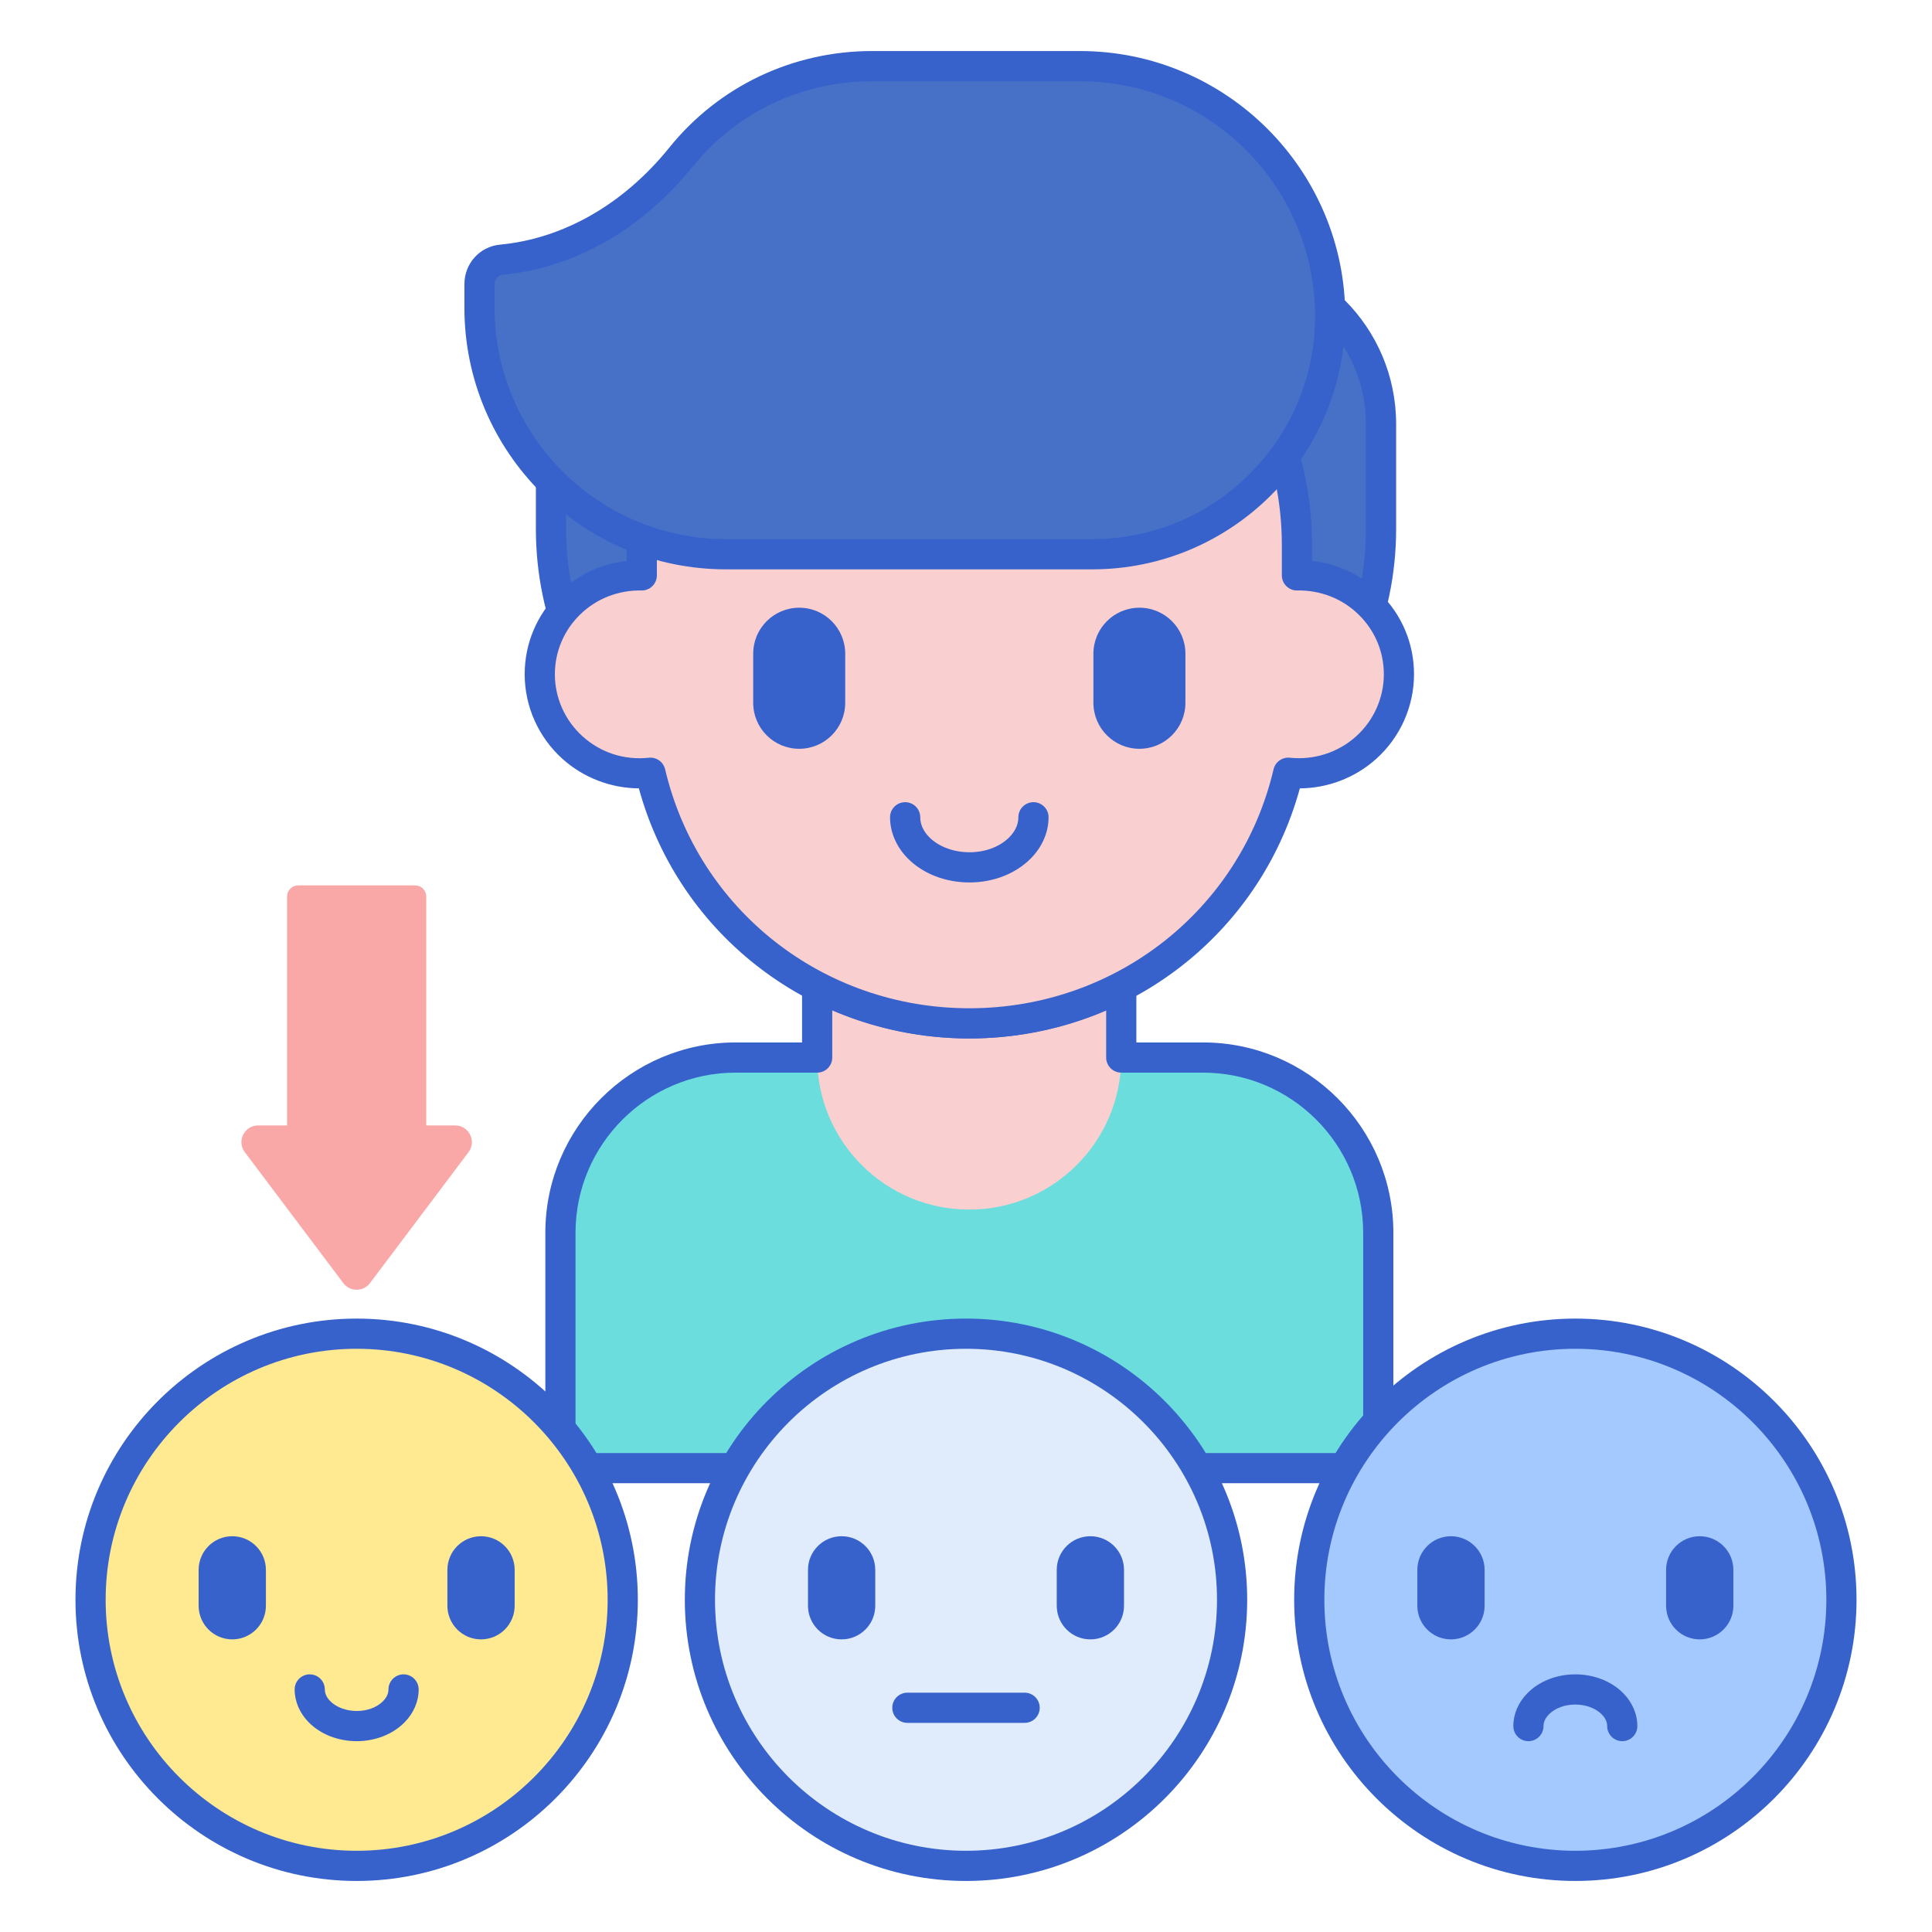 <svg id="Layer_1" enable-background="new 0 0 256 256" height="512" viewBox="0 0 256 256" width="512" xmlns="http://www.w3.org/2000/svg"><g><g><path d="m182.628 194.536h-108.367v-31.186c0-12.825 10.397-23.222 23.222-23.222h61.924c12.825 0 23.222 10.397 23.222 23.222v31.186z" fill="#6bdddd"/></g><g><path d="m128.444 135.6c-6.974 0-13.924-1.672-20.167-4.928v9.456.002c0 11.128 9.021 20.148 20.148 20.148 11.127 0 20.148-9.02 20.148-20.148v-.002-9.436c-6.245 3.25-13.182 4.908-20.129 4.908z" fill="#f9cfcf"/></g><g><path d="m182.628 196.536h-108.367c-1.104 0-2-.896-2-2v-31.186c0-13.907 11.314-25.221 25.222-25.221h8.794v-7.457c0-.699.365-1.348.963-1.71s1.342-.386 1.962-.063c5.897 3.076 12.551 4.701 19.243 4.701 6.772 0 13.234-1.575 19.206-4.681.62-.323 1.363-.298 1.961.065.597.362.962 1.011.962 1.709v7.436h8.833c13.907 0 25.222 11.314 25.222 25.221v31.186c-.001 1.104-.897 2-2.001 2zm-106.367-4h104.367v-29.186c0-11.701-9.52-21.221-21.222-21.221h-10.833c-1.104 0-2-.896-2-2v-6.273c-5.691 2.457-11.896 3.744-18.129 3.744-6.247 0-12.465-1.293-18.167-3.761v6.29c0 1.104-.896 2-2 2h-10.795c-11.702 0-21.222 9.52-21.222 21.221v29.186z" fill="#3762cc"/></g><g><path d="m141.743 111.333h-27.486c-22.782 0-41.251-18.469-41.251-41.251v-13.902c0-11.715 9.497-21.212 21.212-21.212h67.563c11.715 0 21.212 9.497 21.212 21.212v13.902c.001 22.783-18.468 41.251-41.25 41.251z" fill="#4671c6"/></g><g><path d="m141.743 113.333h-27.486c-23.849 0-43.251-19.402-43.251-43.25v-13.903c0-12.799 10.413-23.212 23.212-23.212h67.563c12.8 0 23.213 10.413 23.213 23.212v13.902c0 23.849-19.402 43.251-43.251 43.251zm-47.525-76.365c-10.594 0-19.212 8.619-19.212 19.212v13.902c0 21.643 17.608 39.25 39.251 39.25h27.486c21.643 0 39.251-17.608 39.251-39.25v-13.902c0-10.594-8.619-19.212-19.213-19.212z" fill="#3762cc"/></g><g><path d="m171.849 76.237v-4.064c0-23.756-19.433-43.014-43.405-43.014-23.972 0-43.405 19.258-43.405 43.014v4.064c-7.537-.153-13.517 5.851-13.517 13.109 0 7.75 6.766 13.88 14.663 13.045 4.479 19.031 21.694 33.209 42.258 33.209 20.566 0 37.779-14.18 42.258-33.209 7.887.834 14.663-5.284 14.663-13.045.002-7.261-5.982-13.262-13.515-13.109z" fill="#f9cfcf"/></g><g><path d="m128.459 116.93c-3.186 0-6.159-1.156-8.159-3.171-1.524-1.537-2.363-3.478-2.363-5.466 0-1.104.896-2 2-2 1.105 0 2 .896 2 2 0 .939.416 1.855 1.203 2.648 1.235 1.246 3.224 1.989 5.319 1.989 2.1 0 4.024-.725 5.278-1.989.787-.793 1.203-1.709 1.203-2.648 0-1.104.896-2 2-2s2 .896 2 2c0 1.988-.839 3.929-2.363 5.465-2 2.016-4.958 3.172-8.118 3.172z" fill="#3762cc"/></g><g><path d="m150.979 99.219c-3.367 0-6.096-2.729-6.096-6.096v-6.502c0-3.367 2.729-6.096 6.096-6.096 3.367 0 6.096 2.729 6.096 6.096v6.502c-.001 3.367-2.73 6.096-6.096 6.096z" fill="#3762cc"/></g><g><path d="m105.899 99.219c-3.367 0-6.096-2.729-6.096-6.096v-6.502c0-3.367 2.729-6.096 6.096-6.096 3.367 0 6.096 2.729 6.096 6.096v6.502c0 3.367-2.729 6.096-6.096 6.096z" fill="#3762cc"/></g><g><path d="m128.444 137.6c-20.648 0-38.422-13.542-43.793-33.135-3.729-.03-7.342-1.412-10.124-3.915-3.18-2.862-5.004-6.945-5.004-11.204 0-4.076 1.61-7.899 4.534-10.764 2.458-2.409 5.592-3.882 8.982-4.254v-2.155c0-24.821 20.369-45.014 45.405-45.014s45.405 20.193 45.405 45.014v2.155c3.39.372 6.523 1.845 8.982 4.255 2.924 2.865 4.534 6.688 4.534 10.763 0 4.258-1.823 8.341-5.003 11.203-2.782 2.503-6.396 3.886-10.125 3.916-5.371 19.593-23.144 33.135-43.793 33.135zm-42.257-37.209c.918 0 1.731.63 1.945 1.542 4.389 18.645 20.965 31.667 40.312 31.667 19.346 0 35.923-13.022 40.312-31.667.231-.981 1.167-1.642 2.157-1.53 3.204.337 6.4-.691 8.774-2.827 2.338-2.104 3.679-5.103 3.679-8.229 0-2.992-1.184-5.8-3.334-7.906-2.171-2.128-5.065-3.25-8.142-3.203-.542.02-1.057-.194-1.44-.571s-.601-.891-.601-1.429v-4.064c0-22.615-18.574-41.014-41.405-41.014s-41.405 18.398-41.405 41.014v4.064c0 .538-.216 1.052-.6 1.429-.384.376-.909.591-1.44.571-3.067-.047-5.971 1.075-8.143 3.203-2.149 2.106-3.333 4.915-3.333 7.907 0 3.126 1.341 6.126 3.68 8.23 2.407 2.166 5.521 3.168 8.772 2.826.072-.009.143-.013.212-.013z" fill="#3762cc"/></g><g><path d="m90.25 20.805c-6.205 7.695-14.539 12.728-23.809 13.604-1.656.157-2.905 1.579-2.905 3.243v3.132c0 18.036 14.621 32.658 32.658 32.658h48.538c17.409 0 31.523-14.113 31.523-31.523 0-18.311-14.844-33.156-33.156-33.156h-27.528c-9.822 0-19.155 4.396-25.321 12.042z" fill="#4671c6"/></g><g><path d="m144.731 75.441h-48.537c-19.11 0-34.658-15.547-34.658-34.658v-3.132c0-2.73 2.028-4.98 4.717-5.234 8.421-.795 16.39-5.366 22.44-12.868 6.552-8.126 16.349-12.786 26.877-12.786h27.528c19.385 0 35.155 15.771 35.155 35.155.001 18.485-15.037 33.523-33.522 33.523zm-29.16-64.678c-9.313 0-17.975 4.118-23.764 11.297-6.732 8.349-15.674 13.442-25.178 14.34-.613.058-1.093.607-1.093 1.251v3.132c0 16.905 13.753 30.658 30.658 30.658h48.538c16.278 0 29.522-13.244 29.522-29.522 0-17.179-13.977-31.155-31.155-31.155h-27.528zm-25.321 10.042h.01z" fill="#3762cc"/></g><g><circle cx="128" cy="211.979" fill="#e0ebfc" r="35.258"/></g><g><circle cx="208.742" cy="211.979" fill="#a4c9ff" r="35.258"/></g><g><path d="m60.312 149.126h-3.833v-30.331c0-.815-.66-1.475-1.475-1.475h-15.49c-.815 0-1.475.661-1.475 1.475v30.331h-3.833c-1.825 0-2.866 2.085-1.768 3.543l13.053 17.346c.885 1.176 2.651 1.176 3.536 0l13.053-17.346c1.097-1.458.057-3.543-1.768-3.543z" fill="#f9a7a7"/></g><g><path d="m144.481 217.226c-2.462 0-4.457-1.996-4.457-4.457v-4.754c0-2.462 1.996-4.457 4.457-4.457 2.462 0 4.457 1.996 4.457 4.457v4.754c0 2.462-1.995 4.457-4.457 4.457z" fill="#3762cc"/></g><g><path d="m111.519 217.226c-2.462 0-4.457-1.996-4.457-4.457v-4.754c0-2.462 1.996-4.457 4.457-4.457 2.462 0 4.457 1.996 4.457 4.457v4.754c0 2.462-1.995 4.457-4.457 4.457z" fill="#3762cc"/></g><g><path d="m214.958 230.714c-1.104 0-2-.896-2-2 0-.685-.394-1.226-.724-1.558-.805-.811-2.116-1.295-3.508-1.295-1.394 0-2.661.472-3.478 1.295-.33.333-.724.873-.724 1.558 0 1.104-.896 2-2 2s-2-.896-2-2c0-1.597.669-3.151 1.884-4.375 1.563-1.575 3.865-2.478 6.317-2.478 2.471 0 4.785.903 6.348 2.478 1.215 1.225 1.884 2.779 1.884 4.375.001 1.105-.895 2-1.999 2z" fill="#3762cc"/></g><g><path d="m225.223 217.226c-2.462 0-4.457-1.996-4.457-4.457v-4.754c0-2.462 1.996-4.457 4.457-4.457 2.462 0 4.457 1.996 4.457 4.457v4.754c0 2.462-1.996 4.457-4.457 4.457z" fill="#3762cc"/></g><g><path d="m192.261 217.226c-2.462 0-4.457-1.996-4.457-4.457v-4.754c0-2.462 1.996-4.457 4.457-4.457 2.462 0 4.457 1.996 4.457 4.457v4.754c0 2.462-1.996 4.457-4.457 4.457z" fill="#3762cc"/></g><g><path d="m135.768 228.288h-15.536c-1.104 0-2-.896-2-2s.896-2 2-2h15.536c1.104 0 2 .896 2 2s-.896 2-2 2z" fill="#3762cc"/></g><g><circle cx="47.258" cy="211.979" fill="#ffea92" r="35.258"/></g><g><path d="m30.777 217.226c-2.462 0-4.457-1.996-4.457-4.457v-4.754c0-2.462 1.996-4.457 4.457-4.457 2.462 0 4.457 1.996 4.457 4.457v4.754c0 2.462-1.995 4.457-4.457 4.457z" fill="#3762cc"/></g><g><path d="m47.273 230.714c-2.471 0-4.785-.903-6.347-2.478-1.215-1.225-1.884-2.779-1.884-4.375 0-1.104.895-2 2-2 1.104 0 2 .896 2 2 0 .685.394 1.226.724 1.558.805.811 2.116 1.295 3.507 1.295 1.394 0 2.662-.472 3.478-1.295.33-.333.724-.873.724-1.558 0-1.104.896-2 2-2s2 .896 2 2c0 1.597-.669 3.151-1.884 4.375-1.563 1.575-3.865 2.478-6.318 2.478z" fill="#3762cc"/></g><g><path d="m63.739 217.226c-2.462 0-4.457-1.996-4.457-4.457v-4.754c0-2.462 1.996-4.457 4.457-4.457 2.462 0 4.457 1.996 4.457 4.457v4.754c.001 2.462-1.995 4.457-4.457 4.457z" fill="#3762cc"/></g><g><path d="m128 249.237c-20.544 0-37.258-16.714-37.258-37.258s16.714-37.259 37.258-37.259c20.545 0 37.259 16.714 37.259 37.258s-16.714 37.259-37.259 37.259zm0-70.517c-18.339 0-33.258 14.919-33.258 33.258s14.919 33.258 33.258 33.258 33.259-14.919 33.259-33.258-14.92-33.258-33.259-33.258z" fill="#3762cc"/></g><g><path d="m208.741 249.237c-20.544 0-37.258-16.714-37.258-37.258s16.714-37.258 37.258-37.258c20.545 0 37.259 16.714 37.259 37.258s-16.714 37.258-37.259 37.258zm0-70.517c-18.339 0-33.258 14.919-33.258 33.258s14.919 33.258 33.258 33.258 33.259-14.919 33.259-33.257-14.92-33.259-33.259-33.259z" fill="#3762cc"/></g><g><path d="m47.258 249.237c-20.544 0-37.258-16.714-37.258-37.258s16.714-37.258 37.258-37.258 37.258 16.714 37.258 37.258-16.713 37.258-37.258 37.258zm0-70.517c-18.339 0-33.258 14.92-33.258 33.259s14.919 33.258 33.258 33.258 33.258-14.919 33.258-33.258-14.919-33.259-33.258-33.259z" fill="#3762cc"/></g></g></svg>